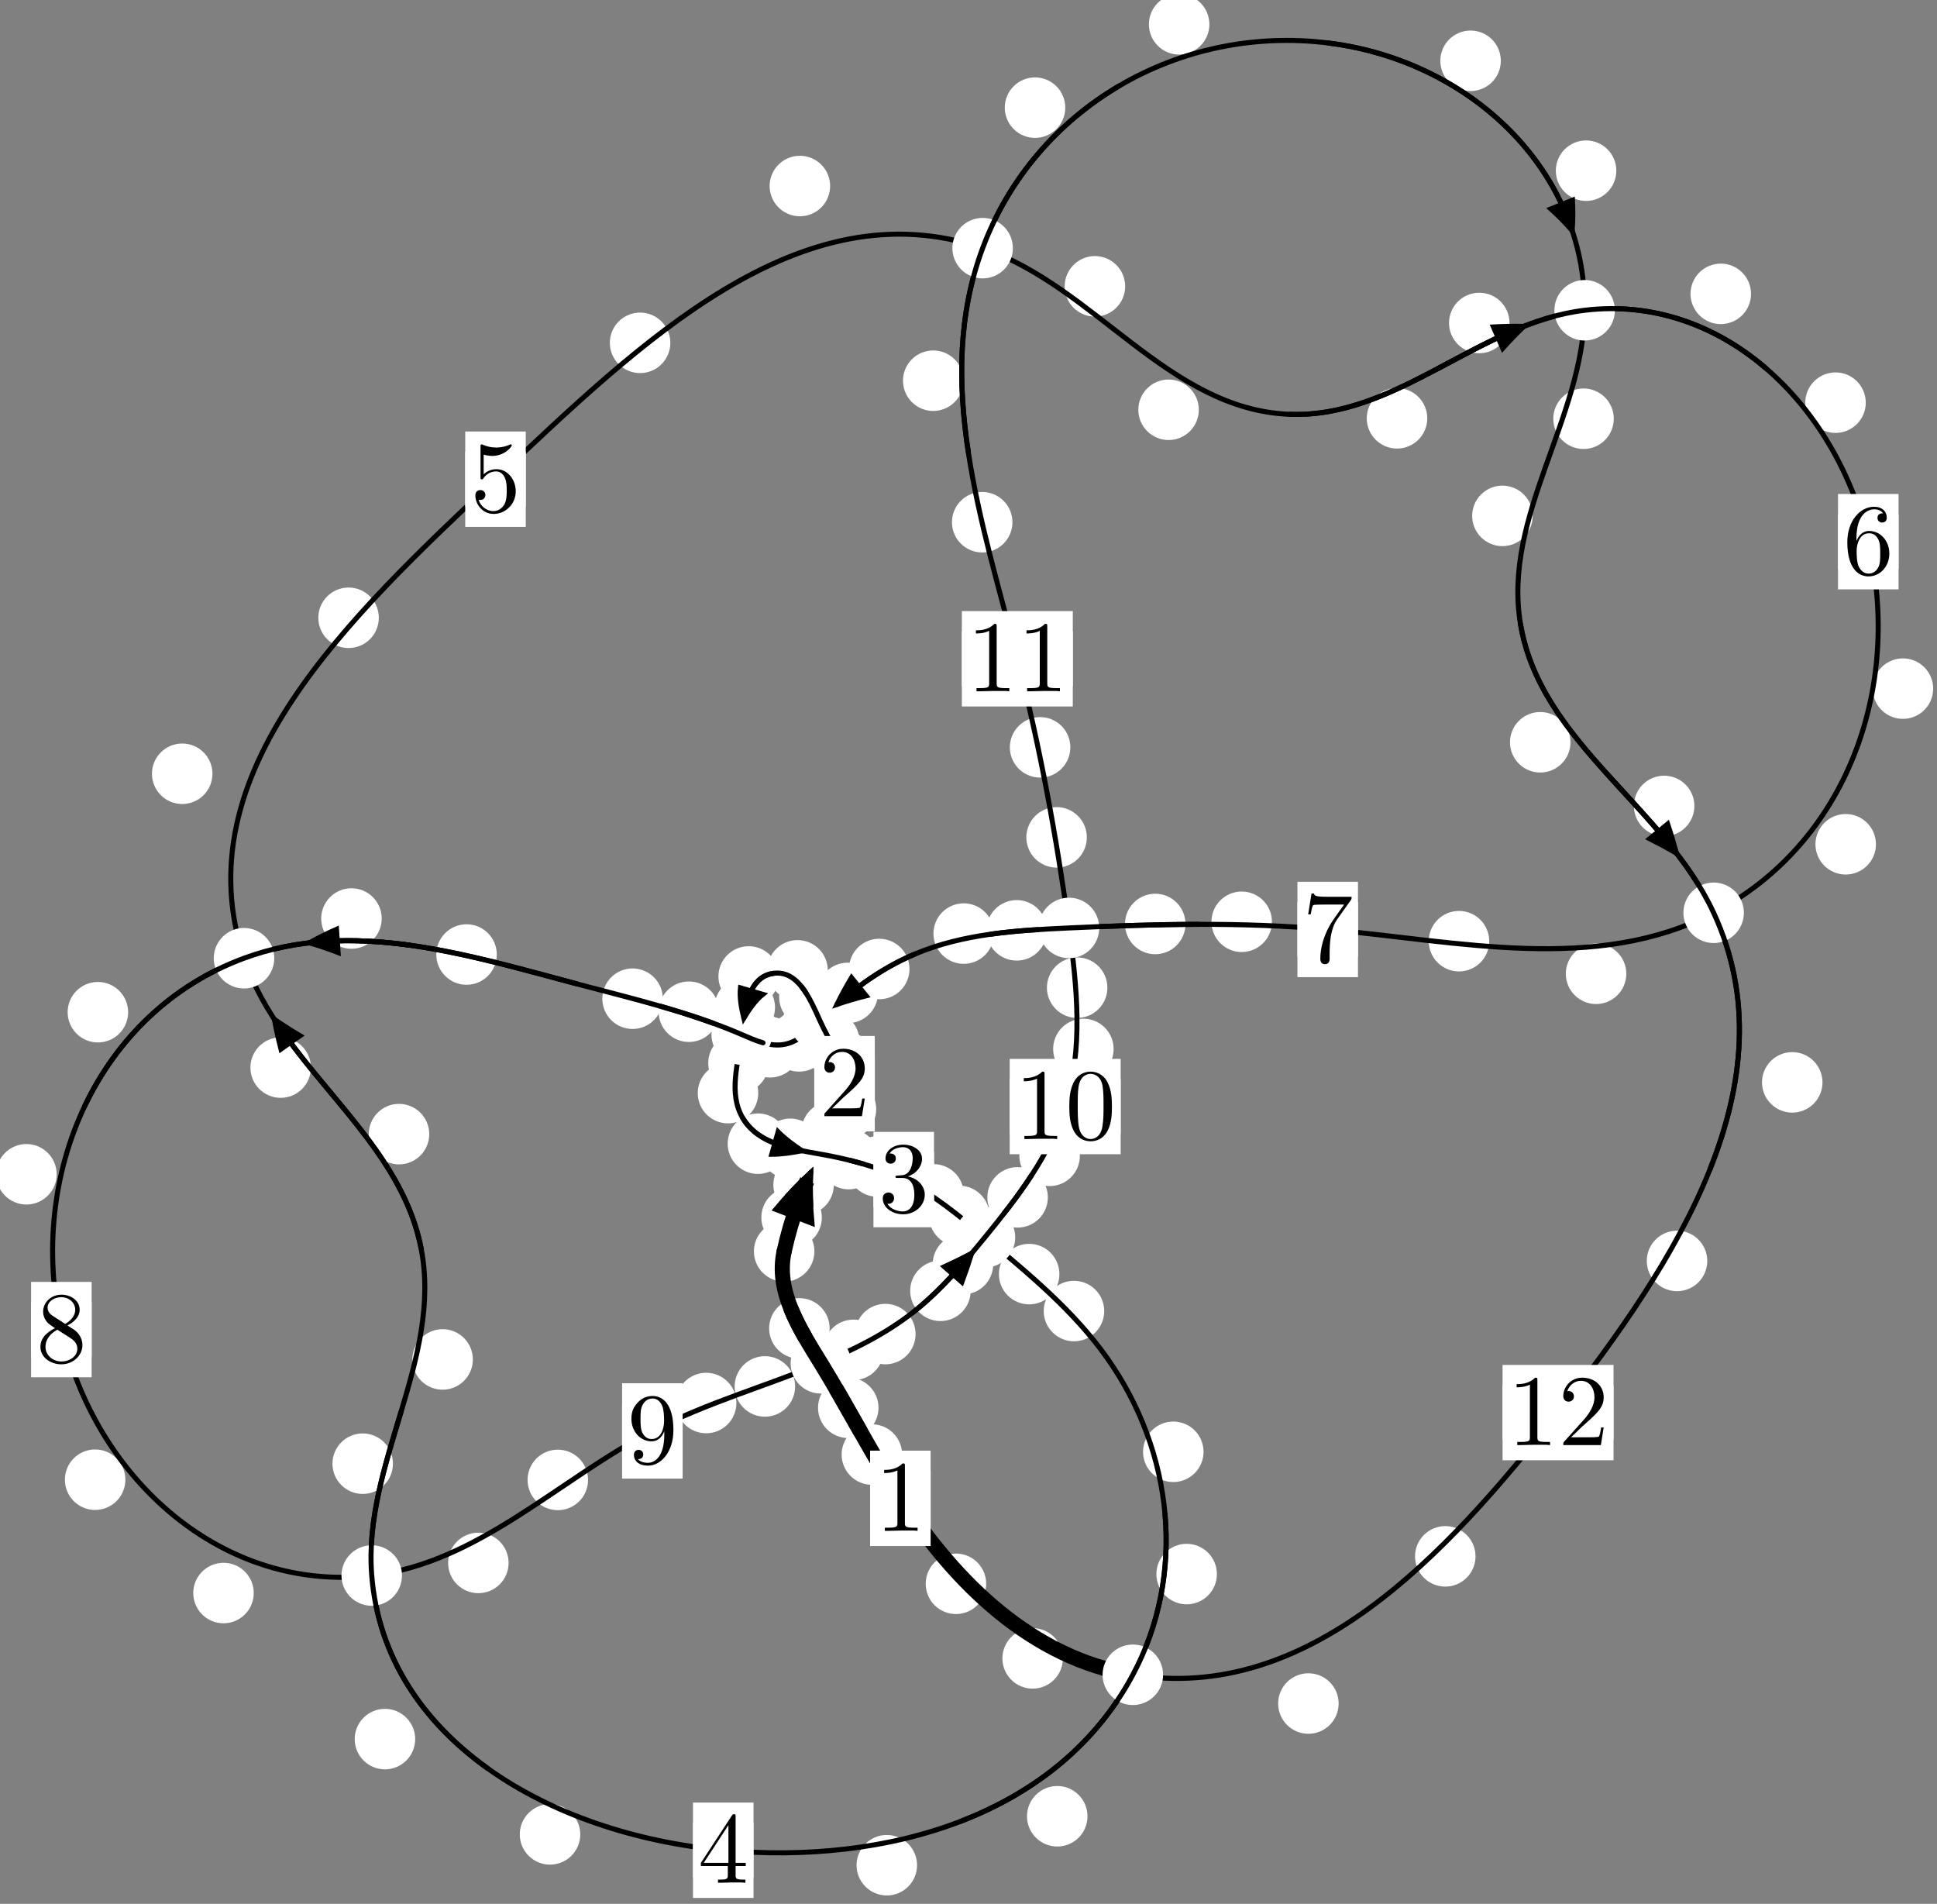 <?xml version="1.0"?>
<!-- Created by MetaPost 1.999 on 2021.07.06:0013 -->
<svg version="1.1" xmlns="http://www.w3.org/2000/svg" xmlns:xlink="http://www.w3.org/1999/xlink" width="191.379" height="188.073" viewBox="0 0 191.379 188.073">
<rect x="0" y="0" width="191.379" height="188.073" fill="#808080" stroke="none"/>
<!-- Original BoundingBox: -81.378113 -73.486862 110.000732 114.585999 -->
  <defs>
    <g transform="scale(0.01,0.01)" id="GLYPHcmr10_48">
      <path style="fill-rule: evenodd;" d="M460 -320C460 -400,455 -480,420 -554C374 -650,292 -666,250 -666C190 -666,117 -640,76 -547C44 -478,39 -400,39 -320C39 -245,43 -155,84 -79C127 2,200 22,249 22C303 22,379 1,423 -94C455 -163,460 -241,460 -320M249 -0C210 -0,151 -25,133 -121C122 -181,122 -273,122 -332C122 -396,122 -462,130 -516C149 -635,224 -644,249 -644C282 -644,348 -626,367 -527C377 -471,377 -395,377 -332C377 -257,377 -189,366 -125C351 -30,294 -0,249 -0"></path>
    </g>
    <g transform="scale(0.01,0.01)" id="GLYPHcmr10_49">
      <path style="fill-rule: evenodd;" d="M294 -640C294 -664,294 -666,271 -666C209 -602,121 -602,89 -602L89 -571C109 -571,168 -571,220 -597L220 -79C220 -43,217 -31,127 -31L95 -31L95 -0L257 -0L130 -3L217 -3L257 -3L297 -3L384 -3L419 -0L419 -31L387 -31C297 -31,294 -42,294 -79"></path>
    </g>
    <g transform="scale(0.01,0.01)" id="GLYPHcmr10_50">
      <path style="fill-rule: evenodd;" d="M127 -77L233 -180C389 -318,449 -372,449 -472C449 -586,359 -666,237 -666C124 -666,50 -574,50 -485C50 -429,100 -429,103 -429C120 -429,155 -441,155 -482C155 -508,137 -534,102 -534C94 -534,92 -534,89 -533C112 -598,166 -635,224 -635C315 -635,358 -554,358 -472C358 -392,308 -313,253 -251L61 -37C50 -26,50 -24,50 -0L421 -0L449 -174L424 -174C419 -144,412 -100,402 -85C395 -77,329 -77,307 -77"></path>
    </g>
    <g transform="scale(0.01,0.01)" id="GLYPHcmr10_51">
      <path style="fill-rule: evenodd;" d="M290 -352C372 -379,430 -449,430 -528C430 -610,342 -666,246 -666C145 -666,69 -606,69 -530C69 -497,91 -478,120 -478C151 -478,171 -500,171 -529C171 -579,124 -579,109 -579C140 -628,206 -641,242 -641C283 -641,338 -619,338 -529C338 -517,336 -459,310 -415C280 -367,246 -364,221 -363C213 -362,189 -360,182 -360C174 -359,167 -358,167 -348C167 -337,174 -337,191 -337L235 -337C317 -337,354 -269,354 -171C354 -35,285 -6,241 -6C198 -6,123 -23,88 -82C123 -77,154 -99,154 -137C154 -173,127 -193,98 -193C74 -193,42 -179,42 -135C42 -44,135 22,244 22C366 22,457 -69,457 -171C457 -253,394 -331,290 -352"></path>
    </g>
    <g transform="scale(0.01,0.01)" id="GLYPHcmr10_52">
      <path style="fill-rule: evenodd;" d="M294 -165L294 -78C294 -42,292 -31,218 -31L197 -31L197 -0L332 -0L238 -3L290 -3L332 -3L374 -3L427 -3L468 -0L468 -31L447 -31C373 -31,371 -42,371 -78L371 -165L471 -165L471 -196L371 -196L371 -651C371 -671,371 -677,355 -677C346 -677,343 -677,335 -665L28 -196L28 -165M300 -196L56 -196L300 -569"></path>
    </g>
    <g transform="scale(0.01,0.01)" id="GLYPHcmr10_53">
      <path style="fill-rule: evenodd;" d="M449 -201C449 -320,367 -420,259 -420C211 -420,168 -404,132 -369L132 -564C152 -558,185 -551,217 -551C340 -551,410 -642,410 -655C410 -661,407 -666,400 -666C399 -666,397 -666,392 -663C372 -654,323 -634,256 -634C216 -634,170 -641,123 -662C115 -665,113 -665,111 -665C101 -665,101 -657,101 -641L101 -345C101 -327,101 -319,115 -319C122 -319,124 -322,128 -328C139 -344,176 -398,257 -398C309 -398,334 -352,342 -334C358 -297,360 -258,360 -208C360 -173,360 -113,336 -71C312 -32,275 -6,229 -6C156 -6,99 -59,82 -118C85 -117,88 -116,99 -116C132 -116,149 -141,149 -165C149 -189,132 -214,99 -214C85 -214,50 -207,50 -161C50 -75,119 22,231 22C347 22,449 -74,449 -201"></path>
    </g>
    <g transform="scale(0.01,0.01)" id="GLYPHcmr10_54">
      <path style="fill-rule: evenodd;" d="M132 -328L132 -352C132 -605,256 -641,307 -641C331 -641,373 -635,395 -601C380 -601,340 -601,340 -556C340 -525,364 -510,386 -510C402 -510,432 -519,432 -558C432 -618,388 -666,305 -666C177 -666,42 -537,42 -316C42 -49,158 22,251 22C362 22,457 -72,457 -204C457 -331,368 -427,257 -427C189 -427,152 -376,132 -328M251 -6C188 -6,158 -66,152 -81C134 -128,134 -208,134 -226C134 -304,166 -404,256 -404C272 -404,318 -404,349 -342C367 -305,367 -254,367 -205C367 -157,367 -107,350 -71C320 -11,274 -6,251 -6"></path>
    </g>
    <g transform="scale(0.01,0.01)" id="GLYPHcmr10_55">
      <path style="fill-rule: evenodd;" d="M476 -609C485 -621,485 -623,485 -644L242 -644C120 -644,118 -657,114 -676L89 -676L56 -470L81 -470C84 -486,93 -549,106 -561C113 -567,191 -567,204 -567L411 -567C400 -551,321 -442,299 -409C209 -274,176 -135,176 -33C176 -23,176 22,222 22C268 22,268 -23,268 -33L268 -84C268 -139,271 -194,279 -248C283 -271,297 -357,341 -419"></path>
    </g>
    <g transform="scale(0.01,0.01)" id="GLYPHcmr10_56">
      <path style="fill-rule: evenodd;" d="M163 -457C117 -487,113 -521,113 -538C113 -599,178 -641,249 -641C322 -641,386 -589,386 -517C386 -460,347 -412,287 -377M309 -362C381 -399,430 -451,430 -517C430 -609,341 -666,250 -666C150 -666,69 -592,69 -499C69 -481,71 -436,113 -389C124 -377,161 -352,186 -335C128 -306,42 -250,42 -151C42 -45,144 22,249 22C362 22,457 -61,457 -168C457 -204,446 -249,408 -291C389 -312,373 -322,309 -362M209 -320L332 -242C360 -223,407 -193,407 -132C407 -58,332 -6,250 -6C164 -6,92 -68,92 -151C92 -209,124 -273,209 -320"></path>
    </g>
    <g transform="scale(0.01,0.01)" id="GLYPHcmr10_57">
      <path style="fill-rule: evenodd;" d="M367 -318L367 -286C367 -52,263 -6,205 -6C188 -6,134 -8,107 -42C151 -42,159 -71,159 -88C159 -119,135 -134,113 -134C97 -134,67 -125,67 -86C67 -19,121 22,206 22C335 22,457 -114,457 -329C457 -598,342 -666,253 -666C198 -666,149 -648,106 -603C65 -558,42 -516,42 -441C42 -316,130 -218,242 -218C303 -218,344 -260,367 -318M243 -241C227 -241,181 -241,150 -304C132 -341,132 -391,132 -440C132 -494,132 -541,153 -578C180 -628,218 -641,253 -641C299 -641,332 -607,349 -562C361 -530,365 -467,365 -421C365 -338,331 -241,243 -241"></path>
    </g>
  </defs>
  <path d="M81.2 120.267C81.2 119.474,80.885 118.714,80.325 118.154C79.764 117.593,79.004 117.278,78.211 117.278C77.419 117.278,76.658 117.593,76.098 118.154C75.538 118.714,75.223 119.474,75.223 120.267C75.223 121.06,75.538 121.82,76.098 122.38C76.658 122.941,77.419 123.256,78.211 123.256C79.004 123.256,79.764 122.941,80.325 122.38C80.885 121.82,81.2 121.06,81.2 120.267Z" style="fill: rgb(100%,100%,100%);stroke: none;"></path>
  <path d="M80.465 123.617C80.465 122.824,80.15 122.064,79.589 121.504C79.029 120.943,78.269 120.628,77.476 120.628C76.683 120.628,75.923 120.943,75.363 121.504C74.802 122.064,74.487 122.824,74.487 123.617C74.487 124.41,74.802 125.17,75.363 125.73C75.923 126.291,76.683 126.606,77.476 126.606C78.269 126.606,79.029 126.291,79.589 125.73C80.15 125.17,80.465 124.41,80.465 123.617Z" style="fill: rgb(100%,100%,100%);stroke: none;"></path>
  <path d="M85.16 111.785C85.16 110.992,84.845 110.232,84.285 109.671C83.724 109.111,82.964 108.796,82.171 108.796C81.379 108.796,80.619 109.111,80.058 109.671C79.498 110.232,79.183 110.992,79.183 111.785C79.183 112.577,79.498 113.337,80.058 113.898C80.619 114.458,81.379 114.773,82.171 114.773C82.964 114.773,83.724 114.458,84.285 113.898C84.845 113.337,85.16 112.577,85.16 111.785Z" style="fill: rgb(100%,100%,100%);stroke: none;"></path>
  <path d="M82.386 117.032C82.386 116.239,82.071 115.479,81.51 114.919C80.95 114.358,80.189 114.043,79.397 114.043C78.604 114.043,77.844 114.358,77.283 114.919C76.723 115.479,76.408 116.239,76.408 117.032C76.408 117.825,76.723 118.585,77.283 119.145C77.844 119.706,78.604 120.021,79.397 120.021C80.189 120.021,80.95 119.706,81.51 119.145C82.071 118.585,82.386 117.825,82.386 117.032Z" style="fill: rgb(100%,100%,100%);stroke: none;"></path>
  <path d="M86.302 104.782C86.302 103.99,85.987 103.229,85.426 102.669C84.866 102.108,84.106 101.794,83.313 101.794C82.52 101.794,81.76 102.108,81.2 102.669C80.639 103.229,80.324 103.99,80.324 104.782C80.324 105.575,80.639 106.335,81.2 106.896C81.76 107.456,82.52 107.771,83.313 107.771C84.106 107.771,84.866 107.456,85.426 106.896C85.987 106.335,86.302 105.575,86.302 104.782Z" style="fill: rgb(100%,100%,100%);stroke: none;"></path>
  <path d="M86.572 109.561C86.572 108.768,86.257 108.008,85.697 107.448C85.136 106.887,84.376 106.572,83.584 106.572C82.791 106.572,82.031 106.887,81.47 107.448C80.91 108.008,80.595 108.768,80.595 109.561C80.595 110.354,80.91 111.114,81.47 111.674C82.031 112.235,82.791 112.55,83.584 112.55C84.376 112.55,85.136 112.235,85.697 111.674C86.257 111.114,86.572 110.354,86.572 109.561Z" style="fill: rgb(100%,100%,100%);stroke: none;"></path>
  <path d="M82.957 98.494C82.957 97.702,82.642 96.942,82.082 96.381C81.521 95.821,80.761 95.506,79.968 95.506C79.176 95.506,78.415 95.821,77.855 96.381C77.295 96.942,76.98 97.702,76.98 98.494C76.98 99.287,77.295 100.047,77.855 100.608C78.415 101.168,79.176 101.483,79.968 101.483C80.761 101.483,81.521 101.168,82.082 100.608C82.642 100.047,82.957 99.287,82.957 98.494Z" style="fill: rgb(100%,100%,100%);stroke: none;"></path>
  <path d="M84.912 102.862C84.912 102.069,84.597 101.309,84.036 100.749C83.476 100.188,82.716 99.873,81.923 99.873C81.13 99.873,80.37 100.188,79.81 100.749C79.249 101.309,78.934 102.069,78.934 102.862C78.934 103.655,79.249 104.415,79.81 104.975C80.37 105.536,81.13 105.851,81.923 105.851C82.716 105.851,83.476 105.536,84.036 104.975C84.597 104.415,84.912 103.655,84.912 102.862Z" style="fill: rgb(100%,100%,100%);stroke: none;"></path>
  <path d="M76.96 96.459C76.96 95.666,76.645 94.906,76.084 94.345C75.524 93.785,74.764 93.47,73.971 93.47C73.178 93.47,72.418 93.785,71.858 94.345C71.297 94.906,70.982 95.666,70.982 96.459C70.982 97.251,71.297 98.011,71.858 98.572C72.418 99.132,73.178 99.447,73.971 99.447C74.764 99.447,75.524 99.132,76.084 98.572C76.645 98.011,76.96 97.251,76.96 96.459Z" style="fill: rgb(100%,100%,100%);stroke: none;"></path>
  <path d="M81.786 95.855C81.786 95.062,81.471 94.302,80.911 93.742C80.35 93.181,79.59 92.866,78.797 92.866C78.005 92.866,77.244 93.181,76.684 93.742C76.124 94.302,75.809 95.062,75.809 95.855C75.809 96.648,76.124 97.408,76.684 97.968C77.244 98.529,78.005 98.844,78.797 98.844C79.59 98.844,80.35 98.529,80.911 97.968C81.471 97.408,81.786 96.648,81.786 95.855Z" style="fill: rgb(100%,100%,100%);stroke: none;"></path>
  <path d="M75.952 105.02C75.952 104.227,75.637 103.467,75.077 102.907C74.516 102.346,73.756 102.031,72.963 102.031C72.171 102.031,71.411 102.346,70.85 102.907C70.29 103.467,69.975 104.227,69.975 105.02C69.975 105.813,70.29 106.573,70.85 107.133C71.411 107.694,72.171 108.009,72.963 108.009C73.756 108.009,74.516 107.694,75.077 107.133C75.637 106.573,75.952 105.813,75.952 105.02Z" style="fill: rgb(100%,100%,100%);stroke: none;"></path>
  <path d="M76.574 99.517C76.574 98.724,76.259 97.964,75.698 97.404C75.138 96.843,74.378 96.528,73.585 96.528C72.792 96.528,72.032 96.843,71.472 97.404C70.911 97.964,70.596 98.724,70.596 99.517C70.596 100.31,70.911 101.07,71.472 101.63C72.032 102.191,72.792 102.506,73.585 102.506C74.378 102.506,75.138 102.191,75.698 101.63C76.259 101.07,76.574 100.31,76.574 99.517Z" style="fill: rgb(100%,100%,100%);stroke: none;"></path>
  <path d="M77.874 112.98C77.874 112.187,77.559 111.427,76.999 110.867C76.438 110.306,75.678 109.991,74.886 109.991C74.093 109.991,73.333 110.306,72.772 110.867C72.212 111.427,71.897 112.187,71.897 112.98C71.897 113.773,72.212 114.533,72.772 115.093C73.333 115.654,74.093 115.969,74.886 115.969C75.678 115.969,76.438 115.654,76.999 115.093C77.559 114.533,77.874 113.773,77.874 112.98Z" style="fill: rgb(100%,100%,100%);stroke: none;"></path>
  <path d="M74.916 107.985C74.916 107.192,74.601 106.432,74.041 105.871C73.481 105.311,72.72 104.996,71.928 104.996C71.135 104.996,70.375 105.311,69.814 105.871C69.254 106.432,68.939 107.192,68.939 107.985C68.939 108.777,69.254 109.537,69.814 110.098C70.375 110.658,71.135 110.973,71.928 110.973C72.72 110.973,73.481 110.658,74.041 110.098C74.601 109.537,74.916 108.777,74.916 107.985Z" style="fill: rgb(100%,100%,100%);stroke: none;"></path>
  <path d="M86.847 114.504C86.847 113.711,86.532 112.951,85.972 112.39C85.412 111.83,84.651 111.515,83.859 111.515C83.066 111.515,82.306 111.83,81.745 112.39C81.185 112.951,80.87 113.711,80.87 114.504C80.87 115.296,81.185 116.057,81.745 116.617C82.306 117.177,83.066 117.492,83.859 117.492C84.651 117.492,85.412 117.177,85.972 116.617C86.532 116.057,86.847 115.296,86.847 114.504Z" style="fill: rgb(100%,100%,100%);stroke: none;"></path>
  <path d="M81.068 113.485C81.068 112.693,80.753 111.933,80.193 111.372C79.632 110.812,78.872 110.497,78.08 110.497C77.287 110.497,76.527 110.812,75.966 111.372C75.406 111.933,75.091 112.693,75.091 113.485C75.091 114.278,75.406 115.038,75.966 115.599C76.527 116.159,77.287 116.474,78.08 116.474C78.872 116.474,79.632 116.159,80.193 115.599C80.753 115.038,81.068 114.278,81.068 113.485Z" style="fill: rgb(100%,100%,100%);stroke: none;"></path>
  <path d="M95.23 117.989C95.23 117.196,94.916 116.436,94.355 115.876C93.795 115.315,93.034 115,92.242 115C91.449 115,90.689 115.315,90.128 115.876C89.568 116.436,89.253 117.196,89.253 117.989C89.253 118.782,89.568 119.542,90.128 120.102C90.689 120.663,91.449 120.978,92.242 120.978C93.034 120.978,93.795 120.663,94.355 120.102C94.916 119.542,95.23 118.782,95.23 117.989Z" style="fill: rgb(100%,100%,100%);stroke: none;"></path>
  <path d="M89.676 115.233C89.676 114.44,89.362 113.68,88.801 113.119C88.241 112.559,87.48 112.244,86.688 112.244C85.895 112.244,85.135 112.559,84.574 113.119C84.014 113.68,83.699 114.44,83.699 115.233C83.699 116.025,84.014 116.786,84.574 117.346C85.135 117.907,85.895 118.222,86.688 118.222C87.48 118.222,88.241 117.907,88.801 117.346C89.362 116.786,89.676 116.025,89.676 115.233Z" style="fill: rgb(100%,100%,100%);stroke: none;"></path>
  <path d="M104.671 125.863C104.671 125.071,104.356 124.31,103.796 123.75C103.235 123.189,102.475 122.874,101.682 122.874C100.89 122.874,100.13 123.189,99.569 123.75C99.009 124.31,98.694 125.071,98.694 125.863C98.694 126.656,99.009 127.416,99.569 127.977C100.13 128.537,100.89 128.852,101.682 128.852C102.475 128.852,103.235 128.537,103.796 127.977C104.356 127.416,104.671 126.656,104.671 125.863Z" style="fill: rgb(100%,100%,100%);stroke: none;"></path>
  <path d="M97.774 120.119C97.774 119.326,97.459 118.566,96.898 118.006C96.338 117.445,95.578 117.13,94.785 117.13C93.992 117.13,93.232 117.445,92.672 118.006C92.111 118.566,91.796 119.326,91.796 120.119C91.796 120.912,92.111 121.672,92.672 122.232C93.232 122.793,93.992 123.108,94.785 123.108C95.578 123.108,96.338 122.793,96.898 122.232C97.459 121.672,97.774 120.912,97.774 120.119Z" style="fill: rgb(100%,100%,100%);stroke: none;"></path>
  <path d="M118.913 143.416C118.913 142.624,118.598 141.864,118.037 141.303C117.477 140.743,116.717 140.428,115.924 140.428C115.131 140.428,114.371 140.743,113.811 141.303C113.25 141.864,112.935 142.624,112.935 143.416C112.935 144.209,113.25 144.969,113.811 145.53C114.371 146.09,115.131 146.405,115.924 146.405C116.717 146.405,117.477 146.09,118.037 145.53C118.598 144.969,118.913 144.209,118.913 143.416Z" style="fill: rgb(100%,100%,100%);stroke: none;"></path>
  <path d="M109.099 129.512C109.099 128.719,108.784 127.959,108.224 127.399C107.663 126.838,106.903 126.523,106.11 126.523C105.318 126.523,104.557 126.838,103.997 127.399C103.436 127.959,103.121 128.719,103.121 129.512C103.121 130.305,103.436 131.065,103.997 131.625C104.557 132.186,105.318 132.501,106.11 132.501C106.903 132.501,107.663 132.186,108.224 131.625C108.784 131.065,109.099 130.305,109.099 129.512Z" style="fill: rgb(100%,100%,100%);stroke: none;"></path>
  <path d="M107.447 179.421C107.447 178.628,107.132 177.868,106.572 177.308C106.011 176.747,105.251 176.432,104.458 176.432C103.666 176.432,102.906 176.747,102.345 177.308C101.785 177.868,101.47 178.628,101.47 179.421C101.47 180.214,101.785 180.974,102.345 181.534C102.906 182.095,103.666 182.41,104.458 182.41C105.251 182.41,106.011 182.095,106.572 181.534C107.132 180.974,107.447 180.214,107.447 179.421Z" style="fill: rgb(100%,100%,100%);stroke: none;"></path>
  <path d="M120.231 155.496C120.231 154.703,119.916 153.943,119.356 153.382C118.796 152.822,118.035 152.507,117.243 152.507C116.45 152.507,115.69 152.822,115.129 153.382C114.569 153.943,114.254 154.703,114.254 155.496C114.254 156.288,114.569 157.049,115.129 157.609C115.69 158.17,116.45 158.484,117.243 158.484C118.035 158.484,118.796 158.17,119.356 157.609C119.916 157.049,120.231 156.288,120.231 155.496Z" style="fill: rgb(100%,100%,100%);stroke: none;"></path>
  <path d="M57.331 181.209C57.331 180.417,57.016 179.656,56.456 179.096C55.895 178.535,55.135 178.221,54.342 178.221C53.55 178.221,52.79 178.535,52.229 179.096C51.669 179.656,51.354 180.417,51.354 181.209C51.354 182.002,51.669 182.762,52.229 183.323C52.79 183.883,53.55 184.198,54.342 184.198C55.135 184.198,55.895 183.883,56.456 183.323C57.016 182.762,57.331 182.002,57.331 181.209Z" style="fill: rgb(100%,100%,100%);stroke: none;"></path>
  <path d="M90.607 184.256C90.607 183.464,90.292 182.703,89.731 182.143C89.171 181.582,88.411 181.268,87.618 181.268C86.825 181.268,86.065 181.582,85.505 182.143C84.944 182.703,84.629 183.464,84.629 184.256C84.629 185.049,84.944 185.809,85.505 186.37C86.065 186.93,86.825 187.245,87.618 187.245C88.411 187.245,89.171 186.93,89.731 186.37C90.292 185.809,90.607 185.049,90.607 184.256Z" style="fill: rgb(100%,100%,100%);stroke: none;"></path>
  <path d="M38.824 144.591C38.824 143.798,38.509 143.038,37.949 142.478C37.388 141.917,36.628 141.602,35.835 141.602C35.043 141.602,34.283 141.917,33.722 142.478C33.162 143.038,32.847 143.798,32.847 144.591C32.847 145.384,33.162 146.144,33.722 146.704C34.283 147.265,35.043 147.58,35.835 147.58C36.628 147.58,37.388 147.265,37.949 146.704C38.509 146.144,38.824 145.384,38.824 144.591Z" style="fill: rgb(100%,100%,100%);stroke: none;"></path>
  <path d="M41.022 171.797C41.022 171.005,40.707 170.245,40.146 169.684C39.586 169.124,38.826 168.809,38.033 168.809C37.24 168.809,36.48 169.124,35.92 169.684C35.359 170.245,35.044 171.005,35.044 171.797C35.044 172.59,35.359 173.35,35.92 173.911C36.48 174.471,37.24 174.786,38.033 174.786C38.826 174.786,39.586 174.471,40.146 173.911C40.707 173.35,41.022 172.59,41.022 171.797Z" style="fill: rgb(100%,100%,100%);stroke: none;"></path>
  <path d="M42.411 112.036C42.411 111.243,42.096 110.483,41.535 109.923C40.975 109.362,40.215 109.047,39.422 109.047C38.629 109.047,37.869 109.362,37.309 109.923C36.748 110.483,36.433 111.243,36.433 112.036C36.433 112.829,36.748 113.589,37.309 114.149C37.869 114.71,38.629 115.025,39.422 115.025C40.215 115.025,40.975 114.71,41.535 114.149C42.096 113.589,42.411 112.829,42.411 112.036Z" style="fill: rgb(100%,100%,100%);stroke: none;"></path>
  <path d="M46.719 134.293C46.719 133.5,46.404 132.74,45.844 132.18C45.283 131.619,44.523 131.304,43.731 131.304C42.938 131.304,42.178 131.619,41.617 132.18C41.057 132.74,40.742 133.5,40.742 134.293C40.742 135.086,41.057 135.846,41.617 136.406C42.178 136.967,42.938 137.282,43.731 137.282C44.523 137.282,45.283 136.967,45.844 136.406C46.404 135.846,46.719 135.086,46.719 134.293Z" style="fill: rgb(100%,100%,100%);stroke: none;"></path>
  <path d="M20.991 76.437C20.991 75.644,20.676 74.884,20.116 74.324C19.556 73.763,18.795 73.448,18.003 73.448C17.21 73.448,16.45 73.763,15.889 74.324C15.329 74.884,15.014 75.644,15.014 76.437C15.014 77.23,15.329 77.99,15.889 78.55C16.45 79.111,17.21 79.426,18.003 79.426C18.795 79.426,19.556 79.111,20.116 78.55C20.676 77.99,20.991 77.23,20.991 76.437Z" style="fill: rgb(100%,100%,100%);stroke: none;"></path>
  <path d="M30.719 105.462C30.719 104.67,30.404 103.909,29.843 103.349C29.283 102.789,28.523 102.474,27.73 102.474C26.937 102.474,26.177 102.789,25.617 103.349C25.056 103.909,24.741 104.67,24.741 105.462C24.741 106.255,25.056 107.015,25.617 107.576C26.177 108.136,26.937 108.451,27.73 108.451C28.523 108.451,29.283 108.136,29.843 107.576C30.404 107.015,30.719 106.255,30.719 105.462Z" style="fill: rgb(100%,100%,100%);stroke: none;"></path>
  <path d="M66.232 33.867C66.232 33.074,65.917 32.314,65.356 31.754C64.796 31.193,64.035 30.878,63.243 30.878C62.45 30.878,61.69 31.193,61.129 31.754C60.569 32.314,60.254 33.074,60.254 33.867C60.254 34.66,60.569 35.42,61.129 35.98C61.69 36.541,62.45 36.856,63.243 36.856C64.035 36.856,64.796 36.541,65.356 35.98C65.917 35.42,66.232 34.66,66.232 33.867Z" style="fill: rgb(100%,100%,100%);stroke: none;"></path>
  <path d="M37.428 61.028C37.428 60.235,37.113 59.475,36.552 58.915C35.992 58.354,35.232 58.039,34.439 58.039C33.646 58.039,32.886 58.354,32.326 58.915C31.765 59.475,31.45 60.235,31.45 61.028C31.45 61.821,31.765 62.581,32.326 63.141C32.886 63.702,33.646 64.017,34.439 64.017C35.232 64.017,35.992 63.702,36.552 63.141C37.113 62.581,37.428 61.821,37.428 61.028Z" style="fill: rgb(100%,100%,100%);stroke: none;"></path>
  <path d="M111.169 28.285C111.169 27.492,110.854 26.732,110.293 26.172C109.733 25.611,108.973 25.296,108.18 25.296C107.387 25.296,106.627 25.611,106.067 26.172C105.506 26.732,105.191 27.492,105.191 28.285C105.191 29.078,105.506 29.838,106.067 30.398C106.627 30.959,107.387 31.274,108.18 31.274C108.973 31.274,109.733 30.959,110.293 30.398C110.854 29.838,111.169 29.078,111.169 28.285Z" style="fill: rgb(100%,100%,100%);stroke: none;"></path>
  <path d="M82.018 18.377C82.018 17.585,81.703 16.824,81.143 16.264C80.582 15.703,79.822 15.388,79.03 15.388C78.237 15.388,77.477 15.703,76.916 16.264C76.356 16.824,76.041 17.585,76.041 18.377C76.041 19.17,76.356 19.93,76.916 20.491C77.477 21.051,78.237 21.366,79.03 21.366C79.822 21.366,80.582 21.051,81.143 20.491C81.703 19.93,82.018 19.17,82.018 18.377Z" style="fill: rgb(100%,100%,100%);stroke: none;"></path>
  <path d="M141.016 41.325C141.016 40.532,140.701 39.772,140.141 39.211C139.58 38.651,138.82 38.336,138.027 38.336C137.235 38.336,136.475 38.651,135.914 39.211C135.354 39.772,135.039 40.532,135.039 41.325C135.039 42.117,135.354 42.878,135.914 43.438C136.475 43.998,137.235 44.313,138.027 44.313C138.82 44.313,139.58 43.998,140.141 43.438C140.701 42.878,141.016 42.117,141.016 41.325Z" style="fill: rgb(100%,100%,100%);stroke: none;"></path>
  <path d="M118.447 40.48C118.447 39.687,118.132 38.927,117.571 38.367C117.011 37.806,116.251 37.491,115.458 37.491C114.665 37.491,113.905 37.806,113.345 38.367C112.784 38.927,112.469 39.687,112.469 40.48C112.469 41.273,112.784 42.033,113.345 42.593C113.905 43.154,114.665 43.469,115.458 43.469C116.251 43.469,117.011 43.154,117.571 42.593C118.132 42.033,118.447 41.273,118.447 40.48Z" style="fill: rgb(100%,100%,100%);stroke: none;"></path>
  <path d="M173.004 29.028C173.004 28.236,172.689 27.476,172.128 26.915C171.568 26.355,170.808 26.04,170.015 26.04C169.222 26.04,168.462 26.355,167.902 26.915C167.341 27.476,167.026 28.236,167.026 29.028C167.026 29.821,167.341 30.581,167.902 31.142C168.462 31.702,169.222 32.017,170.015 32.017C170.808 32.017,171.568 31.702,172.128 31.142C172.689 30.581,173.004 29.821,173.004 29.028Z" style="fill: rgb(100%,100%,100%);stroke: none;"></path>
  <path d="M149.143 31.906C149.143 31.113,148.828 30.353,148.268 29.792C147.707 29.232,146.947 28.917,146.154 28.917C145.362 28.917,144.602 29.232,144.041 29.792C143.481 30.353,143.166 31.113,143.166 31.906C143.166 32.698,143.481 33.458,144.041 34.019C144.602 34.579,145.362 34.894,146.154 34.894C146.947 34.894,147.707 34.579,148.268 34.019C148.828 33.458,149.143 32.698,149.143 31.906Z" style="fill: rgb(100%,100%,100%);stroke: none;"></path>
  <path d="M191.001 68.026C191.001 67.234,190.686 66.474,190.125 65.913C189.565 65.353,188.805 65.038,188.012 65.038C187.219 65.038,186.459 65.353,185.899 65.913C185.338 66.474,185.023 67.234,185.023 68.026C185.023 68.819,185.338 69.579,185.899 70.14C186.459 70.7,187.219 71.015,188.012 71.015C188.805 71.015,189.565 70.7,190.125 70.14C190.686 69.579,191.001 68.819,191.001 68.026Z" style="fill: rgb(100%,100%,100%);stroke: none;"></path>
  <path d="M184.341 39.778C184.341 38.985,184.026 38.225,183.465 37.665C182.905 37.104,182.145 36.789,181.352 36.789C180.559 36.789,179.799 37.104,179.239 37.665C178.678 38.225,178.363 38.985,178.363 39.778C178.363 40.571,178.678 41.331,179.239 41.891C179.799 42.452,180.559 42.767,181.352 42.767C182.145 42.767,182.905 42.452,183.465 41.891C184.026 41.331,184.341 40.571,184.341 39.778Z" style="fill: rgb(100%,100%,100%);stroke: none;"></path>
  <path d="M160.682 96.197C160.682 95.404,160.367 94.644,159.807 94.084C159.246 93.523,158.486 93.208,157.693 93.208C156.901 93.208,156.14 93.523,155.58 94.084C155.019 94.644,154.704 95.404,154.704 96.197C154.704 96.99,155.019 97.75,155.58 98.31C156.14 98.871,156.901 99.186,157.693 99.186C158.486 99.186,159.246 98.871,159.807 98.31C160.367 97.75,160.682 96.99,160.682 96.197Z" style="fill: rgb(100%,100%,100%);stroke: none;"></path>
  <path d="M185.346 83.403C185.346 82.61,185.031 81.85,184.471 81.29C183.911 80.729,183.15 80.414,182.358 80.414C181.565 80.414,180.805 80.729,180.244 81.29C179.684 81.85,179.369 82.61,179.369 83.403C179.369 84.196,179.684 84.956,180.244 85.516C180.805 86.077,181.565 86.392,182.358 86.392C183.15 86.392,183.911 86.077,184.471 85.516C185.031 84.956,185.346 84.196,185.346 83.403Z" style="fill: rgb(100%,100%,100%);stroke: none;"></path>
  <path d="M125.67 91.059C125.67 90.266,125.355 89.506,124.795 88.946C124.234 88.385,123.474 88.07,122.681 88.07C121.889 88.07,121.129 88.385,120.568 88.946C120.008 89.506,119.693 90.266,119.693 91.059C119.693 91.852,120.008 92.612,120.568 93.172C121.129 93.733,121.889 94.048,122.681 94.048C123.474 94.048,124.234 93.733,124.795 93.172C125.355 92.612,125.67 91.852,125.67 91.059Z" style="fill: rgb(100%,100%,100%);stroke: none;"></path>
  <path d="M147.14 92.976C147.14 92.183,146.825 91.423,146.264 90.862C145.704 90.302,144.944 89.987,144.151 89.987C143.358 89.987,142.598 90.302,142.038 90.862C141.477 91.423,141.162 92.183,141.162 92.976C141.162 93.768,141.477 94.528,142.038 95.089C142.598 95.649,143.358 95.964,144.151 95.964C144.944 95.964,145.704 95.649,146.264 95.089C146.825 94.528,147.14 93.768,147.14 92.976Z" style="fill: rgb(100%,100%,100%);stroke: none;"></path>
  <path d="M103.442 91.904C103.442 91.111,103.127 90.351,102.566 89.791C102.006 89.23,101.246 88.915,100.453 88.915C99.66 88.915,98.9 89.23,98.34 89.791C97.779 90.351,97.464 91.111,97.464 91.904C97.464 92.697,97.779 93.457,98.34 94.017C98.9 94.578,99.66 94.893,100.453 94.893C101.246 94.893,102.006 94.578,102.566 94.017C103.127 93.457,103.442 92.697,103.442 91.904Z" style="fill: rgb(100%,100%,100%);stroke: none;"></path>
  <path d="M117.127 91.275C117.127 90.483,116.812 89.722,116.252 89.162C115.691 88.601,114.931 88.286,114.139 88.286C113.346 88.286,112.586 88.601,112.025 89.162C111.465 89.722,111.15 90.483,111.15 91.275C111.15 92.068,111.465 92.828,112.025 93.389C112.586 93.949,113.346 94.264,114.139 94.264C114.931 94.264,115.691 93.949,116.252 93.389C116.812 92.828,117.127 92.068,117.127 91.275Z" style="fill: rgb(100%,100%,100%);stroke: none;"></path>
  <path d="M89.859 95.723C89.859 94.93,89.544 94.17,88.983 93.609C88.423 93.049,87.663 92.734,86.87 92.734C86.077 92.734,85.317 93.049,84.757 93.609C84.196 94.17,83.881 94.93,83.881 95.723C83.881 96.515,84.196 97.276,84.757 97.836C85.317 98.397,86.077 98.711,86.87 98.711C87.663 98.711,88.423 98.397,88.983 97.836C89.544 97.276,89.859 96.515,89.859 95.723Z" style="fill: rgb(100%,100%,100%);stroke: none;"></path>
  <path d="M98.204 92.224C98.204 91.431,97.889 90.671,97.329 90.111C96.768 89.55,96.008 89.235,95.215 89.235C94.423 89.235,93.662 89.55,93.102 90.111C92.542 90.671,92.227 91.431,92.227 92.224C92.227 93.017,92.542 93.777,93.102 94.337C93.662 94.898,94.423 95.213,95.215 95.213C96.008 95.213,96.768 94.898,97.329 94.337C97.889 93.777,98.204 93.017,98.204 92.224Z" style="fill: rgb(100%,100%,100%);stroke: none;"></path>
  <path d="M82.975 101.797C82.975 101.004,82.66 100.244,82.1 99.684C81.539 99.123,80.779 98.808,79.987 98.808C79.194 98.808,78.434 99.123,77.873 99.684C77.313 100.244,76.998 101.004,76.998 101.797C76.998 102.59,77.313 103.35,77.873 103.91C78.434 104.471,79.194 104.786,79.987 104.786C80.779 104.786,81.539 104.471,82.1 103.91C82.66 103.35,82.975 102.59,82.975 101.797Z" style="fill: rgb(100%,100%,100%);stroke: none;"></path>
  <path d="M86.745 98.085C86.745 97.292,86.43 96.532,85.87 95.972C85.309 95.411,84.549 95.096,83.757 95.096C82.964 95.096,82.204 95.411,81.643 95.972C81.083 96.532,80.768 97.292,80.768 98.085C80.768 98.878,81.083 99.638,81.643 100.198C82.204 100.759,82.964 101.074,83.757 101.074C84.549 101.074,85.309 100.759,85.87 100.198C86.43 99.638,86.745 98.878,86.745 98.085Z" style="fill: rgb(100%,100%,100%);stroke: none;"></path>
  <path d="M79.076 103.456C79.076 102.664,78.761 101.903,78.201 101.343C77.64 100.782,76.88 100.467,76.087 100.467C75.295 100.467,74.535 100.782,73.974 101.343C73.414 101.903,73.099 102.664,73.099 103.456C73.099 104.249,73.414 105.009,73.974 105.57C74.535 106.13,75.295 106.445,76.087 106.445C76.88 106.445,77.64 106.13,78.201 105.57C78.761 105.009,79.076 104.249,79.076 103.456Z" style="fill: rgb(100%,100%,100%);stroke: none;"></path>
  <path d="M81.945 102.873C81.945 102.08,81.63 101.32,81.07 100.759C80.509 100.199,79.749 99.884,78.957 99.884C78.164 99.884,77.404 100.199,76.843 100.759C76.283 101.32,75.968 102.08,75.968 102.873C75.968 103.665,76.283 104.426,76.843 104.986C77.404 105.547,78.164 105.861,78.957 105.861C79.749 105.861,80.509 105.547,81.07 104.986C81.63 104.426,81.945 103.665,81.945 102.873Z" style="fill: rgb(100%,100%,100%);stroke: none;"></path>
  <path d="M71.05 99.943C71.05 99.15,70.735 98.39,70.175 97.83C69.614 97.269,68.854 96.954,68.061 96.954C67.269 96.954,66.509 97.269,65.948 97.83C65.388 98.39,65.073 99.15,65.073 99.943C65.073 100.736,65.388 101.496,65.948 102.056C66.509 102.617,67.269 102.932,68.061 102.932C68.854 102.932,69.614 102.617,70.175 102.056C70.735 101.496,71.05 100.736,71.05 99.943Z" style="fill: rgb(100%,100%,100%);stroke: none;"></path>
  <path d="M77.647 102.792C77.647 102,77.332 101.24,76.771 100.679C76.211 100.119,75.451 99.804,74.658 99.804C73.865 99.804,73.105 100.119,72.545 100.679C71.984 101.24,71.669 102,71.669 102.792C71.669 103.585,71.984 104.345,72.545 104.906C73.105 105.466,73.865 105.781,74.658 105.781C75.451 105.781,76.211 105.466,76.771 104.906C77.332 104.345,77.647 103.585,77.647 102.792Z" style="fill: rgb(100%,100%,100%);stroke: none;"></path>
  <path d="M49.084 94.293C49.084 93.5,48.769 92.74,48.209 92.18C47.648 91.619,46.888 91.304,46.096 91.304C45.303 91.304,44.543 91.619,43.982 92.18C43.422 92.74,43.107 93.5,43.107 94.293C43.107 95.086,43.422 95.846,43.982 96.406C44.543 96.967,45.303 97.282,46.096 97.282C46.888 97.282,47.648 96.967,48.209 96.406C48.769 95.846,49.084 95.086,49.084 94.293Z" style="fill: rgb(100%,100%,100%);stroke: none;"></path>
  <path d="M65.488 98.658C65.488 97.865,65.173 97.105,64.612 96.544C64.052 95.984,63.291 95.669,62.499 95.669C61.706 95.669,60.946 95.984,60.385 96.544C59.825 97.105,59.51 97.865,59.51 98.658C59.51 99.45,59.825 100.211,60.385 100.771C60.946 101.332,61.706 101.647,62.499 101.647C63.291 101.647,64.052 101.332,64.612 100.771C65.173 100.211,65.488 99.45,65.488 98.658Z" style="fill: rgb(100%,100%,100%);stroke: none;"></path>
  <path d="M12.66 99.992C12.66 99.199,12.345 98.439,11.785 97.878C11.224 97.318,10.464 97.003,9.672 97.003C8.879 97.003,8.119 97.318,7.558 97.878C6.998 98.439,6.683 99.199,6.683 99.992C6.683 100.784,6.998 101.545,7.558 102.105C8.119 102.665,8.879 102.98,9.672 102.98C10.464 102.98,11.224 102.665,11.785 102.105C12.345 101.545,12.66 100.784,12.66 99.992Z" style="fill: rgb(100%,100%,100%);stroke: none;"></path>
  <path d="M37.714 90.736C37.714 89.943,37.399 89.183,36.838 88.623C36.278 88.062,35.518 87.747,34.725 87.747C33.932 87.747,33.172 88.062,32.612 88.623C32.051 89.183,31.736 89.943,31.736 90.736C31.736 91.529,32.051 92.289,32.612 92.849C33.172 93.41,33.932 93.725,34.725 93.725C35.518 93.725,36.278 93.41,36.838 92.849C37.399 92.289,37.714 91.529,37.714 90.736Z" style="fill: rgb(100%,100%,100%);stroke: none;"></path>
  <path d="M12.387 146.173C12.387 145.381,12.072 144.621,11.512 144.06C10.951 143.5,10.191 143.185,9.399 143.185C8.606 143.185,7.846 143.5,7.285 144.06C6.725 144.621,6.41 145.381,6.41 146.173C6.41 146.966,6.725 147.726,7.285 148.287C7.846 148.847,8.606 149.162,9.399 149.162C10.191 149.162,10.951 148.847,11.512 148.287C12.072 147.726,12.387 146.966,12.387 146.173Z" style="fill: rgb(100%,100%,100%);stroke: none;"></path>
  <path d="M5.599 116.001C5.599 115.209,5.284 114.449,4.724 113.888C4.163 113.328,3.403 113.013,2.611 113.013C1.818 113.013,1.058 113.328,0.497 113.888C-0.063 114.449,-0.378 115.209,-0.378 116.001C-0.378 116.794,-0.063 117.554,0.497 118.115C1.058 118.675,1.818 118.99,2.611 118.99C3.403 118.99,4.163 118.675,4.724 118.115C5.284 117.554,5.599 116.794,5.599 116.001Z" style="fill: rgb(100%,100%,100%);stroke: none;"></path>
  <path d="M50.251 154.395C50.251 153.602,49.936 152.842,49.376 152.281C48.815 151.721,48.055 151.406,47.263 151.406C46.47 151.406,45.71 151.721,45.149 152.281C44.589 152.842,44.274 153.602,44.274 154.395C44.274 155.187,44.589 155.947,45.149 156.508C45.71 157.068,46.47 157.383,47.263 157.383C48.055 157.383,48.815 157.068,49.376 156.508C49.936 155.947,50.251 155.187,50.251 154.395Z" style="fill: rgb(100%,100%,100%);stroke: none;"></path>
  <path d="M25.071 157.369C25.071 156.577,24.756 155.816,24.195 155.256C23.635 154.695,22.875 154.381,22.082 154.381C21.289 154.381,20.529 154.695,19.969 155.256C19.408 155.816,19.093 156.577,19.093 157.369C19.093 158.162,19.408 158.922,19.969 159.483C20.529 160.043,21.289 160.358,22.082 160.358C22.875 160.358,23.635 160.043,24.195 159.483C24.756 158.922,25.071 158.162,25.071 157.369Z" style="fill: rgb(100%,100%,100%);stroke: none;"></path>
  <path d="M72.76 138.599C72.76 137.806,72.445 137.046,71.885 136.485C71.325 135.925,70.564 135.61,69.772 135.61C68.979 135.61,68.219 135.925,67.658 136.485C67.098 137.046,66.783 137.806,66.783 138.599C66.783 139.391,67.098 140.152,67.658 140.712C68.219 141.273,68.979 141.587,69.772 141.587C70.564 141.587,71.325 141.273,71.885 140.712C72.445 140.152,72.76 139.391,72.76 138.599Z" style="fill: rgb(100%,100%,100%);stroke: none;"></path>
  <path d="M58.101 146.194C58.101 145.401,57.787 144.641,57.226 144.08C56.666 143.52,55.905 143.205,55.113 143.205C54.32 143.205,53.56 143.52,52.999 144.08C52.439 144.641,52.124 145.401,52.124 146.194C52.124 146.986,52.439 147.746,52.999 148.307C53.56 148.867,54.32 149.182,55.113 149.182C55.905 149.182,56.666 148.867,57.226 148.307C57.787 147.746,58.101 146.986,58.101 146.194Z" style="fill: rgb(100%,100%,100%);stroke: none;"></path>
  <path d="M87.317 133.345C87.317 132.553,87.002 131.792,86.441 131.232C85.881 130.671,85.121 130.357,84.328 130.357C83.535 130.357,82.775 130.671,82.215 131.232C81.654 131.792,81.339 132.553,81.339 133.345C81.339 134.138,81.654 134.898,82.215 135.459C82.775 136.019,83.535 136.334,84.328 136.334C85.121 136.334,85.881 136.019,86.441 135.459C87.002 134.898,87.317 134.138,87.317 133.345Z" style="fill: rgb(100%,100%,100%);stroke: none;"></path>
  <path d="M78.561 136.96C78.561 136.168,78.246 135.407,77.686 134.847C77.125 134.286,76.365 133.971,75.572 133.971C74.78 133.971,74.02 134.286,73.459 134.847C72.899 135.407,72.584 136.168,72.584 136.96C72.584 137.753,72.899 138.513,73.459 139.074C74.02 139.634,74.78 139.949,75.572 139.949C76.365 139.949,77.125 139.634,77.686 139.074C78.246 138.513,78.561 137.753,78.561 136.96Z" style="fill: rgb(100%,100%,100%);stroke: none;"></path>
  <path d="M95.905 127.513C95.905 126.721,95.59 125.96,95.029 125.4C94.469 124.839,93.709 124.525,92.916 124.525C92.123 124.525,91.363 124.839,90.803 125.4C90.242 125.96,89.927 126.721,89.927 127.513C89.927 128.306,90.242 129.066,90.803 129.627C91.363 130.187,92.123 130.502,92.916 130.502C93.709 130.502,94.469 130.187,95.029 129.627C95.59 129.066,95.905 128.306,95.905 127.513Z" style="fill: rgb(100%,100%,100%);stroke: none;"></path>
  <path d="M90.46 131.787C90.46 130.995,90.146 130.235,89.585 129.674C89.025 129.114,88.264 128.799,87.472 128.799C86.679 128.799,85.919 129.114,85.358 129.674C84.798 130.235,84.483 130.995,84.483 131.787C84.483 132.58,84.798 133.34,85.358 133.901C85.919 134.461,86.679 134.776,87.472 134.776C88.264 134.776,89.025 134.461,89.585 133.901C90.146 133.34,90.46 132.58,90.46 131.787Z" style="fill: rgb(100%,100%,100%);stroke: none;"></path>
  <path d="M103.529 118.28C103.529 117.488,103.214 116.728,102.654 116.167C102.093 115.607,101.333 115.292,100.54 115.292C99.748 115.292,98.987 115.607,98.427 116.167C97.866 116.728,97.551 117.488,97.551 118.28C97.551 119.073,97.866 119.833,98.427 120.394C98.987 120.954,99.748 121.269,100.54 121.269C101.333 121.269,102.093 120.954,102.654 120.394C103.214 119.833,103.529 119.073,103.529 118.28Z" style="fill: rgb(100%,100%,100%);stroke: none;"></path>
  <path d="M98.133 124.882C98.133 124.089,97.818 123.329,97.258 122.768C96.698 122.208,95.937 121.893,95.145 121.893C94.352 121.893,93.592 122.208,93.031 122.768C92.471 123.329,92.156 124.089,92.156 124.882C92.156 125.674,92.471 126.435,93.031 126.995C93.592 127.556,94.352 127.87,95.145 127.87C95.937 127.87,96.698 127.556,97.258 126.995C97.818 126.435,98.133 125.674,98.133 124.882Z" style="fill: rgb(100%,100%,100%);stroke: none;"></path>
  <path d="M110.029 103.623C110.029 102.83,109.714 102.07,109.154 101.509C108.593 100.949,107.833 100.634,107.04 100.634C106.248 100.634,105.487 100.949,104.927 101.509C104.366 102.07,104.052 102.83,104.052 103.623C104.052 104.415,104.366 105.175,104.927 105.736C105.487 106.296,106.248 106.611,107.04 106.611C107.833 106.611,108.593 106.296,109.154 105.736C109.714 105.175,110.029 104.415,110.029 103.623Z" style="fill: rgb(100%,100%,100%);stroke: none;"></path>
  <path d="M106.693 114.18C106.693 113.387,106.378 112.627,105.817 112.066C105.257 111.506,104.496 111.191,103.704 111.191C102.911 111.191,102.151 111.506,101.59 112.066C101.03 112.627,100.715 113.387,100.715 114.18C100.715 114.972,101.03 115.732,101.59 116.293C102.151 116.853,102.911 117.168,103.704 117.168C104.496 117.168,105.257 116.853,105.817 116.293C106.378 115.732,106.693 114.972,106.693 114.18Z" style="fill: rgb(100%,100%,100%);stroke: none;"></path>
  <path d="M107.382 82.718C107.382 81.925,107.067 81.165,106.507 80.604C105.946 80.044,105.186 79.729,104.394 79.729C103.601 79.729,102.841 80.044,102.28 80.604C101.72 81.165,101.405 81.925,101.405 82.718C101.405 83.51,101.72 84.271,102.28 84.831C102.841 85.392,103.601 85.707,104.394 85.707C105.186 85.707,105.946 85.392,106.507 84.831C107.067 84.271,107.382 83.51,107.382 82.718Z" style="fill: rgb(100%,100%,100%);stroke: none;"></path>
  <path d="M109.413 97.568C109.413 96.775,109.098 96.015,108.538 95.455C107.977 94.894,107.217 94.579,106.425 94.579C105.632 94.579,104.872 94.894,104.311 95.455C103.751 96.015,103.436 96.775,103.436 97.568C103.436 98.361,103.751 99.121,104.311 99.681C104.872 100.242,105.632 100.557,106.425 100.557C107.217 100.557,107.977 100.242,108.538 99.681C109.098 99.121,109.413 98.361,109.413 97.568Z" style="fill: rgb(100%,100%,100%);stroke: none;"></path>
  <path d="M100.031 51.587C100.031 50.794,99.716 50.034,99.156 49.474C98.595 48.913,97.835 48.598,97.042 48.598C96.25 48.598,95.49 48.913,94.929 49.474C94.369 50.034,94.054 50.794,94.054 51.587C94.054 52.38,94.369 53.14,94.929 53.7C95.49 54.261,96.25 54.576,97.042 54.576C97.835 54.576,98.595 54.261,99.156 53.7C99.716 53.14,100.031 52.38,100.031 51.587Z" style="fill: rgb(100%,100%,100%);stroke: none;"></path>
  <path d="M105.752 73.825C105.752 73.033,105.437 72.273,104.877 71.712C104.316 71.152,103.556 70.837,102.764 70.837C101.971 70.837,101.211 71.152,100.65 71.712C100.09 72.273,99.775 73.033,99.775 73.825C99.775 74.618,100.09 75.378,100.65 75.939C101.211 76.499,101.971 76.814,102.764 76.814C103.556 76.814,104.316 76.499,104.877 75.939C105.437 75.378,105.752 74.618,105.752 73.825Z" style="fill: rgb(100%,100%,100%);stroke: none;"></path>
  <path d="M105.251 10.633C105.251 9.841,104.936 9.081,104.375 8.52C103.815 7.96,103.055 7.645,102.262 7.645C101.469 7.645,100.709 7.96,100.149 8.52C99.588 9.081,99.273 9.841,99.273 10.633C99.273 11.426,99.588 12.186,100.149 12.747C100.709 13.307,101.469 13.622,102.262 13.622C103.055 13.622,103.815 13.307,104.375 12.747C104.936 12.186,105.251 11.426,105.251 10.633Z" style="fill: rgb(100%,100%,100%);stroke: none;"></path>
  <path d="M95.193 37.608C95.193 36.816,94.879 36.055,94.318 35.495C93.758 34.934,92.997 34.62,92.205 34.62C91.412 34.62,90.652 34.934,90.091 35.495C89.531 36.055,89.216 36.816,89.216 37.608C89.216 38.401,89.531 39.161,90.091 39.722C90.652 40.282,91.412 40.597,92.205 40.597C92.997 40.597,93.758 40.282,94.318 39.722C94.879 39.161,95.193 38.401,95.193 37.608Z" style="fill: rgb(100%,100%,100%);stroke: none;"></path>
  <path d="M148.284 6.005C148.284 5.213,147.969 4.453,147.408 3.892C146.848 3.332,146.087 3.017,145.295 3.017C144.502 3.017,143.742 3.332,143.181 3.892C142.621 4.453,142.306 5.213,142.306 6.005C142.306 6.798,142.621 7.558,143.181 8.119C143.742 8.679,144.502 8.994,145.295 8.994C146.087 8.994,146.848 8.679,147.408 8.119C147.969 7.558,148.284 6.798,148.284 6.005Z" style="fill: rgb(100%,100%,100%);stroke: none;"></path>
  <path d="M119.49 2.403C119.49 1.61,119.175 0.85,118.614 0.289C118.054 -0.271,117.294 -0.586,116.501 -0.586C115.708 -0.586,114.948 -0.271,114.388 0.289C113.827 0.85,113.512 1.61,113.512 2.403C113.512 3.195,113.827 3.956,114.388 4.516C114.948 5.077,115.708 5.391,116.501 5.391C117.294 5.391,118.054 5.077,118.614 4.516C119.175 3.956,119.49 3.195,119.49 2.403Z" style="fill: rgb(100%,100%,100%);stroke: none;"></path>
  <path d="M159.444 41.365C159.444 40.573,159.129 39.812,158.569 39.252C158.008 38.692,157.248 38.377,156.455 38.377C155.663 38.377,154.903 38.692,154.342 39.252C153.782 39.812,153.467 40.573,153.467 41.365C153.467 42.158,153.782 42.918,154.342 43.479C154.903 44.039,155.663 44.354,156.455 44.354C157.248 44.354,158.008 44.039,158.569 43.479C159.129 42.918,159.444 42.158,159.444 41.365Z" style="fill: rgb(100%,100%,100%);stroke: none;"></path>
  <path d="M159.696 16.862C159.696 16.069,159.381 15.309,158.82 14.748C158.26 14.188,157.5 13.873,156.707 13.873C155.914 13.873,155.154 14.188,154.594 14.748C154.033 15.309,153.718 16.069,153.718 16.862C153.718 17.654,154.033 18.415,154.594 18.975C155.154 19.535,155.914 19.85,156.707 19.85C157.5 19.85,158.26 19.535,158.82 18.975C159.381 18.415,159.696 17.654,159.696 16.862Z" style="fill: rgb(100%,100%,100%);stroke: none;"></path>
  <path d="M155.167 73.326C155.167 72.533,154.852 71.773,154.291 71.213C153.731 70.652,152.971 70.337,152.178 70.337C151.385 70.337,150.625 70.652,150.065 71.213C149.504 71.773,149.189 72.533,149.189 73.326C149.189 74.119,149.504 74.879,150.065 75.439C150.625 76,151.385 76.315,152.178 76.315C152.971 76.315,153.731 76,154.291 75.439C154.852 74.879,155.167 74.119,155.167 73.326Z" style="fill: rgb(100%,100%,100%);stroke: none;"></path>
  <path d="M151.43 50.962C151.43 50.169,151.116 49.409,150.555 48.849C149.995 48.288,149.234 47.973,148.442 47.973C147.649 47.973,146.889 48.288,146.328 48.849C145.768 49.409,145.453 50.169,145.453 50.962C145.453 51.755,145.768 52.515,146.328 53.075C146.889 53.636,147.649 53.951,148.442 53.951C149.234 53.951,149.995 53.636,150.555 53.075C151.116 52.515,151.43 51.755,151.43 50.962Z" style="fill: rgb(100%,100%,100%);stroke: none;"></path>
  <path d="M180.065 106.922C180.065 106.13,179.75 105.37,179.19 104.809C178.63 104.249,177.869 103.934,177.077 103.934C176.284 103.934,175.524 104.249,174.963 104.809C174.403 105.37,174.088 106.13,174.088 106.922C174.088 107.715,174.403 108.475,174.963 109.036C175.524 109.596,176.284 109.911,177.077 109.911C177.869 109.911,178.63 109.596,179.19 109.036C179.75 108.475,180.065 107.715,180.065 106.922Z" style="fill: rgb(100%,100%,100%);stroke: none;"></path>
  <path d="M167.408 79.617C167.408 78.824,167.093 78.064,166.533 77.504C165.973 76.943,165.212 76.628,164.42 76.628C163.627 76.628,162.867 76.943,162.306 77.504C161.746 78.064,161.431 78.824,161.431 79.617C161.431 80.41,161.746 81.17,162.306 81.73C162.867 82.291,163.627 82.606,164.42 82.606C165.212 82.606,165.973 82.291,166.533 81.73C167.093 81.17,167.408 80.41,167.408 79.617Z" style="fill: rgb(100%,100%,100%);stroke: none;"></path>
  <path d="M145.785 153.745C145.785 152.953,145.47 152.192,144.909 151.632C144.349 151.071,143.589 150.756,142.796 150.756C142.003 150.756,141.243 151.071,140.683 151.632C140.122 152.192,139.807 152.953,139.807 153.745C139.807 154.538,140.122 155.298,140.683 155.859C141.243 156.419,142.003 156.734,142.796 156.734C143.589 156.734,144.349 156.419,144.909 155.859C145.47 155.298,145.785 154.538,145.785 153.745Z" style="fill: rgb(100%,100%,100%);stroke: none;"></path>
  <path d="M168.681 124.562C168.681 123.77,168.366 123.01,167.806 122.449C167.245 121.889,166.485 121.574,165.693 121.574C164.9 121.574,164.14 121.889,163.579 122.449C163.019 123.01,162.704 123.77,162.704 124.562C162.704 125.355,163.019 126.115,163.579 126.676C164.14 127.236,164.9 127.551,165.693 127.551C166.485 127.551,167.245 127.236,167.806 126.676C168.366 126.115,168.681 125.355,168.681 124.562Z" style="fill: rgb(100%,100%,100%);stroke: none;"></path>
  <path d="M105.016 163.824C105.016 163.031,104.701 162.271,104.141 161.711C103.58 161.15,102.82 160.835,102.027 160.835C101.235 160.835,100.475 161.15,99.914 161.711C99.354 162.271,99.039 163.031,99.039 163.824C99.039 164.617,99.354 165.377,99.914 165.938C100.475 166.498,101.235 166.813,102.027 166.813C102.82 166.813,103.58 166.498,104.141 165.938C104.701 165.377,105.016 164.617,105.016 163.824Z" style="fill: rgb(100%,100%,100%);stroke: none;"></path>
  <path d="M132.261 168.284C132.261 167.492,131.946 166.732,131.385 166.171C130.825 165.611,130.064 165.296,129.272 165.296C128.479 165.296,127.719 165.611,127.158 166.171C126.598 166.732,126.283 167.492,126.283 168.284C126.283 169.077,126.598 169.837,127.158 170.398C127.719 170.958,128.479 171.273,129.272 171.273C130.064 171.273,130.825 170.958,131.385 170.398C131.946 169.837,132.261 169.077,132.261 168.284Z" style="fill: rgb(100%,100%,100%);stroke: none;"></path>
  <path d="M89.132 143.687C89.132 142.894,88.817 142.134,88.257 141.574C87.696 141.013,86.936 140.698,86.144 140.698C85.351 140.698,84.591 141.013,84.03 141.574C83.47 142.134,83.155 142.894,83.155 143.687C83.155 144.48,83.47 145.24,84.03 145.8C84.591 146.361,85.351 146.676,86.144 146.676C86.936 146.676,87.696 146.361,88.257 145.8C88.817 145.24,89.132 144.48,89.132 143.687Z" style="fill: rgb(100%,100%,100%);stroke: none;"></path>
  <path d="M97.438 156.457C97.438 155.664,97.123 154.904,96.563 154.343C96.002 153.783,95.242 153.468,94.449 153.468C93.657 153.468,92.897 153.783,92.336 154.343C91.776 154.904,91.461 155.664,91.461 156.457C91.461 157.249,91.776 158.009,92.336 158.57C92.897 159.13,93.657 159.445,94.449 159.445C95.242 159.445,96.002 159.13,96.563 158.57C97.123 158.009,97.438 157.249,97.438 156.457Z" style="fill: rgb(100%,100%,100%);stroke: none;"></path>
  <path d="M81.969 131.226C81.969 130.433,81.654 129.673,81.093 129.113C80.533 128.552,79.773 128.237,78.98 128.237C78.187 128.237,77.427 128.552,76.867 129.113C76.306 129.673,75.991 130.433,75.991 131.226C75.991 132.019,76.306 132.779,76.867 133.339C77.427 133.9,78.187 134.215,78.98 134.215C79.773 134.215,80.533 133.9,81.093 133.339C81.654 132.779,81.969 132.019,81.969 131.226Z" style="fill: rgb(100%,100%,100%);stroke: none;"></path>
  <path d="M86.799 139.07C86.799 138.278,86.484 137.517,85.924 136.957C85.363 136.396,84.603 136.081,83.811 136.081C83.018 136.081,82.258 136.396,81.697 136.957C81.137 137.517,80.822 138.278,80.822 139.07C80.822 139.863,81.137 140.623,81.697 141.184C82.258 141.744,83.018 142.059,83.811 142.059C84.603 142.059,85.363 141.744,85.924 141.184C86.484 140.623,86.799 139.863,86.799 139.07Z" style="fill: rgb(100%,100%,100%);stroke: none;"></path>
  <path d="M77.476 123.617C78.211 120.267,79.397 117.032,81 114C82.171 111.785,83.584 109.561,83.441 107.05C83.313 104.782,81.923 102.862,81 100.799C79.968 98.494,78.797 95.855,76.447 96.149C73.971 96.459,73.585 99.517,73.282 102.198C72.963 105.02,71.928 107.985,73.385 110.446C74.886 112.98,78.08 113.485,81 114C83.859 114.504,86.688 115.233,89.289 116.524C92.242 117.989,94.785 120.119,97.315 122.226C101.682 125.863,106.11 129.512,109.391 134.161C115.924 143.416,117.243 155.496,111.926 165.445C104.458 179.421,87.618 184.256,71.46 182.777C54.342 181.209,38.033 171.797,36.728 155.639C35.835 144.591,43.731 134.293,41.608 123.328C39.422 112.036,27.73 105.462,24.109 94.658C18.003 76.437,34.439 61.028,48.957 47.338C63.243 33.867,79.03 18.377,97.087 24.515C108.18 28.285,115.458 40.48,127.426 40.928C138.027 41.325,146.154 31.906,156.565 30.65C170.015 29.028,181.352 39.778,184.59 53.511C188.012 68.026,182.358 83.403,169.311 90.17C157.693 96.197,144.151 92.976,131.18 91.818C122.681 91.059,114.139 91.275,105.617 91.667C100.453 91.904,95.215 92.224,90.44 94.226C86.87 95.723,83.757 98.085,81 100.799C79.987 101.797,78.957 102.873,77.559 103.157C76.087 103.456,74.658 102.792,73.282 102.198C68.061 99.943,62.499 98.658,57.006 97.196C46.096 94.293,34.725 90.736,24.109 94.658C9.672 99.992,2.611 116.001,6.062 131.344C9.399 146.173,22.082 157.369,36.728 155.639C47.263 154.395,55.113 146.194,64.455 141.354C69.772 138.599,75.572 136.96,81.105 134.676C84.328 133.345,87.472 131.787,90.216 129.633C92.916 127.513,95.145 124.882,97.315 122.226C100.54 118.28,103.704 114.18,105.242 109.312C107.04 103.623,106.425 97.568,105.617 91.667C104.394 82.718,102.764 73.825,100.513 65.078C97.042 51.587,92.205 37.608,97.087 24.515C102.262 10.633,116.501 2.403,131.261 4.25C145.295 6.005,156.707 16.862,156.565 30.65C156.455 41.365,148.442 50.962,150.227 61.651C152.178 73.326,164.42 79.617,169.311 90.17C177.077 106.922,165.693 124.562,153.938 139.544C142.796 153.745,129.272 168.284,111.926 165.445C102.027 163.824,94.449 156.457,88.958 148.013C86.144 143.687,83.811 139.07,81.105 134.676C78.98 131.226,76.609 127.567,77.476 123.617" style="stroke:rgb(0%,0%,0%); stroke-width: 0.498;stroke-linecap: round;stroke-linejoin: round;stroke-miterlimit: 10;fill: none;"></path>
  <path d="M77.476 123.617C78.211 120.267,79.397 117.032,81 114" style="stroke:rgb(0%,0%,0%); stroke-width: 1.494;stroke-linecap: round;stroke-linejoin: round;stroke-miterlimit: 10;fill: none;"></path>
  <path d="M111.926 165.445C102.027 163.824,94.449 156.457,88.958 148.013C86.144 143.687,83.811 139.07,81.105 134.676C78.98 131.226,76.609 127.567,77.476 123.617" style="stroke:rgb(0%,0%,0%); stroke-width: 1.494;stroke-linecap: round;stroke-linejoin: round;stroke-miterlimit: 10;fill: none;"></path>
  <path d="M83.989 114C83.989 113.207,83.674 112.447,83.113 111.887C82.553 111.326,81.793 111.011,81 111.011C80.207 111.011,79.447 111.326,78.887 111.887C78.326 112.447,78.011 113.207,78.011 114C78.011 114.793,78.326 115.553,78.887 116.113C79.447 116.674,80.207 116.989,81 116.989C81.793 116.989,82.553 116.674,83.113 116.113C83.674 115.553,83.989 114.793,83.989 114Z" style="fill: rgb(100%,100%,100%);stroke: none;"></path>
  <path d="M76.66 112.98C78.011 113.488,79.54 113.743,81 114C82.429 114.252,83.851 114.56,85.241 114.967" style="stroke:rgb(0%,0%,0%); stroke-width: 0.498;stroke-linecap: round;stroke-linejoin: round;stroke-miterlimit: 10;fill: none;"></path>
  <path d="M76.271 102.198C76.271 101.405,75.956 100.645,75.395 100.085C74.835 99.524,74.075 99.209,73.282 99.209C72.489 99.209,71.729 99.524,71.169 100.085C70.608 100.645,70.293 101.405,70.293 102.198C70.293 102.991,70.608 103.751,71.169 104.311C71.729 104.872,72.489 105.187,73.282 105.187C74.075 105.187,74.835 104.872,75.395 104.311C75.956 103.751,76.271 102.991,76.271 102.198Z" style="fill: rgb(100%,100%,100%);stroke: none;"></path>
  <path d="M75.385 103.013C74.671 102.81,73.97 102.495,73.282 102.198C70.672 101.07,67.976 100.185,65.246 99.4" style="stroke:rgb(0%,0%,0%); stroke-width: 0.498;stroke-linecap: round;stroke-linejoin: round;stroke-miterlimit: 10;fill: none;"></path>
  <path d="M100.304 122.226C100.304 121.434,99.989 120.673,99.428 120.113C98.868 119.552,98.108 119.237,97.315 119.237C96.522 119.237,95.762 119.552,95.202 120.113C94.641 120.673,94.326 121.434,94.326 122.226C94.326 123.019,94.641 123.779,95.202 124.34C95.762 124.9,96.522 125.215,97.315 125.215C98.108 125.215,98.868 124.9,99.428 124.34C99.989 123.779,100.304 123.019,100.304 122.226Z" style="fill: rgb(100%,100%,100%);stroke: none;"></path>
  <path d="M93.964 126.13C95.13 124.876,96.23 123.554,97.315 122.226C98.928 120.253,100.525 118.242,101.911 116.115" style="stroke:rgb(0%,0%,0%); stroke-width: 0.498;stroke-linecap: round;stroke-linejoin: round;stroke-miterlimit: 10;fill: none;"></path>
  <path d="M39.717 155.639C39.717 154.846,39.402 154.086,38.841 153.526C38.281 152.965,37.521 152.65,36.728 152.65C35.935 152.65,35.175 152.965,34.615 153.526C34.054 154.086,33.739 154.846,33.739 155.639C33.739 156.432,34.054 157.192,34.615 157.752C35.175 158.313,35.935 158.628,36.728 158.628C37.521 158.628,38.281 158.313,38.841 157.752C39.402 157.192,39.717 156.432,39.717 155.639Z" style="fill: rgb(100%,100%,100%);stroke: none;"></path>
  <path d="M48.164 174.679C41.784 170.111,37.38 163.718,36.728 155.639C36.282 150.115,38.032 144.779,39.629 139.452" style="stroke:rgb(0%,0%,0%); stroke-width: 0.498;stroke-linecap: round;stroke-linejoin: round;stroke-miterlimit: 10;fill: none;"></path>
  <path d="M100.075 24.515C100.075 23.722,99.76 22.962,99.2 22.401C98.639 21.841,97.879 21.526,97.087 21.526C96.294 21.526,95.534 21.841,94.973 22.401C94.413 22.962,94.098 23.722,94.098 24.515C94.098 25.307,94.413 26.067,94.973 26.628C95.534 27.188,96.294 27.503,97.087 27.503C97.879 27.503,98.639 27.188,99.2 26.628C99.76 26.067,100.075 25.307,100.075 24.515Z" style="fill: rgb(100%,100%,100%);stroke: none;"></path>
  <path d="M95.668 44.647C94.635 37.829,94.646 31.061,97.087 24.515C99.674 17.574,104.528 12.046,110.58 8.484" style="stroke:rgb(0%,0%,0%); stroke-width: 0.498;stroke-linecap: round;stroke-linejoin: round;stroke-miterlimit: 10;fill: none;"></path>
  <path d="M172.3 90.17C172.3 89.378,171.985 88.618,171.425 88.057C170.864 87.497,170.104 87.182,169.311 87.182C168.519 87.182,167.759 87.497,167.198 88.057C166.638 88.618,166.323 89.378,166.323 90.17C166.323 90.963,166.638 91.723,167.198 92.284C167.759 92.844,168.519 93.159,169.311 93.159C170.104 93.159,170.864 92.844,171.425 92.284C171.985 91.723,172.3 90.963,172.3 90.17Z" style="fill: rgb(100%,100%,100%);stroke: none;"></path>
  <path d="M158.666 76.331C162.582 80.683,166.866 84.894,169.311 90.17C173.194 98.546,172.289 107.144,168.945 115.521" style="stroke:rgb(0%,0%,0%); stroke-width: 0.498;stroke-linecap: round;stroke-linejoin: round;stroke-miterlimit: 10;fill: none;"></path>
  <path d="M83.989 100.799C83.989 100.007,83.674 99.246,83.113 98.686C82.553 98.126,81.793 97.811,81 97.811C80.207 97.811,79.447 98.126,78.887 98.686C78.326 99.246,78.011 100.007,78.011 100.799C78.011 101.592,78.326 102.352,78.887 102.913C79.447 103.473,80.207 103.788,81 103.788C81.793 103.788,82.553 103.473,83.113 102.913C83.674 102.352,83.989 101.592,83.989 100.799Z" style="fill: rgb(100%,100%,100%);stroke: none;"></path>
  <path d="M82.519 103.848C82.04 102.826,81.462 101.831,81 100.799C80.484 99.647,79.933 98.411,79.218 97.5" style="stroke:rgb(0%,0%,0%); stroke-width: 0.498;stroke-linecap: round;stroke-linejoin: round;stroke-miterlimit: 10;fill: none;"></path>
  <path d="M27.098 94.658C27.098 93.865,26.783 93.105,26.222 92.545C25.662 91.984,24.902 91.669,24.109 91.669C23.316 91.669,22.556 91.984,21.996 92.545C21.435 93.105,21.12 93.865,21.12 94.658C21.12 95.451,21.435 96.211,21.996 96.771C22.556 97.332,23.316 97.647,24.109 97.647C24.902 97.647,25.662 97.332,26.222 96.771C26.783 96.211,27.098 95.451,27.098 94.658Z" style="fill: rgb(100%,100%,100%);stroke: none;"></path>
  <path d="M40.447 93.368C34.914 92.606,29.417 92.697,24.109 94.658C16.89 97.325,11.516 102.661,8.377 109.248" style="stroke:rgb(0%,0%,0%); stroke-width: 0.498;stroke-linecap: round;stroke-linejoin: round;stroke-miterlimit: 10;fill: none;"></path>
  <path d="M84.093 134.676C84.093 133.883,83.778 133.123,83.218 132.563C82.657 132.002,81.897 131.687,81.105 131.687C80.312 131.687,79.552 132.002,78.991 132.563C78.431 133.123,78.116 133.883,78.116 134.676C78.116 135.469,78.431 136.229,78.991 136.789C79.552 137.35,80.312 137.665,81.105 137.665C81.897 137.665,82.657 137.35,83.218 136.789C83.778 136.229,84.093 135.469,84.093 134.676Z" style="fill: rgb(100%,100%,100%);stroke: none;"></path>
  <path d="M84.991 141.37C83.717 139.126,82.458 136.873,81.105 134.676C80.042 132.951,78.918 131.174,78.168 129.334" style="stroke:rgb(0%,0%,0%); stroke-width: 1.494;stroke-linecap: round;stroke-linejoin: round;stroke-miterlimit: 10;fill: none;"></path>
  <path d="M108.606 91.667C108.606 90.874,108.291 90.114,107.731 89.553C107.17 88.993,106.41 88.678,105.617 88.678C104.825 88.678,104.065 88.993,103.504 89.553C102.944 90.114,102.629 90.874,102.629 91.667C102.629 92.459,102.944 93.22,103.504 93.78C104.065 94.341,104.825 94.655,105.617 94.655C106.41 94.655,107.17 94.341,107.731 93.78C108.291 93.22,108.606 92.459,108.606 91.667Z" style="fill: rgb(100%,100%,100%);stroke: none;"></path>
  <path d="M118.407 91.311C114.144 91.319,109.878 91.471,105.617 91.667C103.035 91.785,100.435 91.925,97.883 92.285" style="stroke:rgb(0%,0%,0%); stroke-width: 0.498;stroke-linecap: round;stroke-linejoin: round;stroke-miterlimit: 10;fill: none;"></path>
  <path d="M159.554 30.65C159.554 29.858,159.239 29.097,158.679 28.537C158.118 27.976,157.358 27.661,156.565 27.661C155.773 27.661,155.013 27.976,154.452 28.537C153.892 29.097,153.577 29.858,153.577 30.65C153.577 31.443,153.892 32.203,154.452 32.764C155.013 33.324,155.773 33.639,156.565 33.639C157.358 33.639,158.118 33.324,158.679 32.764C159.239 32.203,159.554 31.443,159.554 30.65Z" style="fill: rgb(100%,100%,100%);stroke: none;"></path>
  <path d="M142.067 36.409C146.725 33.947,151.36 31.278,156.565 30.65C163.29 29.839,169.487 32.121,174.407 36.322" style="stroke:rgb(0%,0%,0%); stroke-width: 0.498;stroke-linecap: round;stroke-linejoin: round;stroke-miterlimit: 10;fill: none;"></path>
  <path d="M114.915 165.445C114.915 164.652,114.6 163.892,114.04 163.331C113.479 162.771,112.719 162.456,111.926 162.456C111.134 162.456,110.374 162.771,109.813 163.331C109.253 163.892,108.938 164.652,108.938 165.445C108.938 166.237,109.253 166.998,109.813 167.558C110.374 168.119,111.134 168.434,111.926 168.434C112.719 168.434,113.479 168.119,114.04 167.558C114.6 166.998,114.915 166.237,114.915 165.445Z" style="fill: rgb(100%,100%,100%);stroke: none;"></path>
  <path d="M115.102 149.543C115.584 154.963,114.585 160.47,111.926 165.445C108.192 172.433,102.115 177.136,94.952 179.907" style="stroke:rgb(0%,0%,0%); stroke-width: 0.498;stroke-linecap: round;stroke-linejoin: round;stroke-miterlimit: 10;fill: none;"></path>
  <path d="M77.476 123.617C78.064 120.937,78.941 118.331,80.088 115.843" style="stroke:rgb(0%,0%,0%); stroke-width: 0.498;stroke-linecap: round;stroke-linejoin: round;stroke-miterlimit: 10;fill: none;"></path>
  <path d="M80.22 120.841C80.066 119.18,80.022 117.51,80.088 115.843C78.863 116.975,77.713 118.187,76.647 119.47Z" style="stroke:rgb(0%,0%,0%); stroke-width: 0.498;fill: rgb(0%,0%,0%);"></path>
  <path d="M77.476 123.617C78.064 120.937,78.941 118.331,80.088 115.843" style="stroke:rgb(0%,0%,0%); stroke-width: 0.498;stroke-linecap: round;stroke-linejoin: round;stroke-miterlimit: 10;fill: none;"></path>
  <path d="M80.088 118.843C80.049 117.844,80.049 116.843,80.088 115.843C79.353 116.522,78.646 117.229,77.967 117.964Z" style="stroke:rgb(0%,0%,0%); stroke-width: 0.498;fill: rgb(0%,0%,0%);"></path>
  <path d="M76.447 96.149C74.466 96.397,73.823 98.404,73.49 100.569" style="stroke:rgb(0%,0%,0%); stroke-width: 0.498;stroke-linecap: round;stroke-linejoin: round;stroke-miterlimit: 10;fill: none;"></path>
  <path d="M73.158 97.588C73.062 98.49,73.234 99.526,73.49 100.569C74.047 99.651,74.658 98.797,75.363 98.226Z" style="stroke:rgb(0%,0%,0%); stroke-width: 0.498;fill: rgb(0%,0%,0%);"></path>
  <path d="M73.385 110.446C74.586 112.473,76.87 113.202,79.231 113.676" style="stroke:rgb(0%,0%,0%); stroke-width: 0.498;stroke-linecap: round;stroke-linejoin: round;stroke-miterlimit: 10;fill: none;"></path>
  <path d="M76.251 114.023C77.222 114.023,78.229 113.874,79.231 113.676C78.383 113.107,77.565 112.501,76.879 111.814Z" style="stroke:rgb(0%,0%,0%); stroke-width: 0.498;fill: rgb(0%,0%,0%);"></path>
  <path d="M41.608 123.328C39.859 114.294,32.027 108.28,27.11 100.704" style="stroke:rgb(0%,0%,0%); stroke-width: 0.498;stroke-linecap: round;stroke-linejoin: round;stroke-miterlimit: 10;fill: none;"></path>
  <path d="M29.641 102.315C28.777 101.803,27.931 101.269,27.11 100.704C27.291 101.684,27.512 102.66,27.76 103.633Z" style="stroke:rgb(0%,0%,0%); stroke-width: 0.498;fill: rgb(0%,0%,0%);"></path>
  <path d="M127.426 40.928C135.907 41.245,142.805 35.281,150.555 32.239" style="stroke:rgb(0%,0%,0%); stroke-width: 0.498;stroke-linecap: round;stroke-linejoin: round;stroke-miterlimit: 10;fill: none;"></path>
  <path d="M148.475 34.401C149.148 33.655,149.838 32.93,150.555 32.239C149.559 32.221,148.559 32.245,147.556 32.297Z" style="stroke:rgb(0%,0%,0%); stroke-width: 0.498;fill: rgb(0%,0%,0%);"></path>
  <path d="M90.44 94.226C87.584 95.423,85.02 97.175,82.698 99.217" style="stroke:rgb(0%,0%,0%); stroke-width: 0.498;stroke-linecap: round;stroke-linejoin: round;stroke-miterlimit: 10;fill: none;"></path>
  <path d="M84.133 96.583C83.616 97.438,83.139 98.318,82.698 99.217C83.646 98.894,84.606 98.609,85.575 98.37Z" style="stroke:rgb(0%,0%,0%); stroke-width: 0.498;fill: rgb(0%,0%,0%);"></path>
  <path d="M57.006 97.196C48.278 94.874,39.255 92.133,30.559 93.137" style="stroke:rgb(0%,0%,0%); stroke-width: 0.498;stroke-linecap: round;stroke-linejoin: round;stroke-miterlimit: 10;fill: none;"></path>
  <path d="M33.247 91.803C32.331 92.208,31.434 92.651,30.559 93.137C31.522 93.411,32.469 93.732,33.403 94.094Z" style="stroke:rgb(0%,0%,0%); stroke-width: 0.498;fill: rgb(0%,0%,0%);"></path>
  <path d="M90.216 129.633C92.376 127.937,94.234 125.914,96.003 123.813" style="stroke:rgb(0%,0%,0%); stroke-width: 0.498;stroke-linecap: round;stroke-linejoin: round;stroke-miterlimit: 10;fill: none;"></path>
  <path d="M95.036 126.653C95.383 125.716,95.7 124.767,96.003 123.813C95.114 124.274,94.219 124.72,93.311 125.138Z" style="stroke:rgb(0%,0%,0%); stroke-width: 0.498;fill: rgb(0%,0%,0%);"></path>
  <path d="M131.261 4.25C142.488 5.654,152.037 12.883,155.335 22.778" style="stroke:rgb(0%,0%,0%); stroke-width: 0.498;stroke-linecap: round;stroke-linejoin: round;stroke-miterlimit: 10;fill: none;"></path>
  <path d="M153.233 20.638C153.975 21.306,154.677 22.02,155.335 22.778C155.407 21.776,155.415 20.775,155.363 19.778Z" style="stroke:rgb(0%,0%,0%); stroke-width: 0.498;fill: rgb(0%,0%,0%);"></path>
  <path d="M150.227 61.651C151.788 70.991,159.935 76.885,165.636 84.273" style="stroke:rgb(0%,0%,0%); stroke-width: 0.498;stroke-linecap: round;stroke-linejoin: round;stroke-miterlimit: 10;fill: none;"></path>
  <path d="M162.992 82.854C163.887 83.307,164.771 83.777,165.636 84.273C165.375 83.311,165.082 82.354,164.769 81.401Z" style="stroke:rgb(0%,0%,0%); stroke-width: 0.498;fill: rgb(0%,0%,0%);"></path>
  <path d="M85.967 150.724L91.948 150.724L91.948 143.303L85.967 143.303Z" style="fill: rgb(100%,100%,100%);stroke: none;"></path>
  <path d="M85.967 152.724L91.948 152.724L91.948 145.303L85.967 145.303Z" style="fill: rgb(100%,100%,100%);stroke: none;"></path>
  <g transform="translate(86.467 151.224)" style="fill: rgb(0%,0%,0%);">
    <use xlink:href="#GLYPHcmr10_49"></use>
  </g>
  <path d="M80.451 109.76L86.432 109.76L86.432 102.34L80.451 102.34Z" style="fill: rgb(100%,100%,100%);stroke: none;"></path>
  <path d="M80.451 111.76L86.432 111.76L86.432 104.34L80.451 104.34Z" style="fill: rgb(100%,100%,100%);stroke: none;"></path>
  <g transform="translate(80.951 110.26)" style="fill: rgb(0%,0%,0%);">
    <use xlink:href="#GLYPHcmr10_50"></use>
  </g>
  <path d="M86.299 119.234L92.28 119.234L92.28 111.814L86.299 111.814Z" style="fill: rgb(100%,100%,100%);stroke: none;"></path>
  <path d="M86.299 121.234L92.28 121.234L92.28 113.814L86.299 113.814Z" style="fill: rgb(100%,100%,100%);stroke: none;"></path>
  <g transform="translate(86.799 119.734)" style="fill: rgb(0%,0%,0%);">
    <use xlink:href="#GLYPHcmr10_51"></use>
  </g>
  <path d="M68.469 185.487L74.45 185.487L74.45 178.066L68.469 178.066Z" style="fill: rgb(100%,100%,100%);stroke: none;"></path>
  <path d="M68.469 187.487L74.45 187.487L74.45 180.066L68.469 180.066Z" style="fill: rgb(100%,100%,100%);stroke: none;"></path>
  <g transform="translate(68.969 185.987)" style="fill: rgb(0%,0%,0%);">
    <use xlink:href="#GLYPHcmr10_52"></use>
  </g>
  <path d="M45.966 50.049L51.947 50.049L51.947 42.628L45.966 42.628Z" style="fill: rgb(100%,100%,100%);stroke: none;"></path>
  <path d="M45.966 52.049L51.947 52.049L51.947 44.628L45.966 44.628Z" style="fill: rgb(100%,100%,100%);stroke: none;"></path>
  <g transform="translate(46.466 50.549)" style="fill: rgb(0%,0%,0%);">
    <use xlink:href="#GLYPHcmr10_53"></use>
  </g>
  <path d="M181.599 56.221L187.58 56.221L187.58 48.8L181.599 48.8Z" style="fill: rgb(100%,100%,100%);stroke: none;"></path>
  <path d="M181.599 58.221L187.58 58.221L187.58 50.8L181.599 50.8Z" style="fill: rgb(100%,100%,100%);stroke: none;"></path>
  <g transform="translate(182.099 56.721)" style="fill: rgb(0%,0%,0%);">
    <use xlink:href="#GLYPHcmr10_54"></use>
  </g>
  <path d="M128.189 94.528L134.17 94.528L134.17 87.107L128.189 87.107Z" style="fill: rgb(100%,100%,100%);stroke: none;"></path>
  <path d="M128.189 96.528L134.17 96.528L134.17 89.107L128.189 89.107Z" style="fill: rgb(100%,100%,100%);stroke: none;"></path>
  <g transform="translate(128.689 95.028)" style="fill: rgb(0%,0%,0%);">
    <use xlink:href="#GLYPHcmr10_55"></use>
  </g>
  <path d="M3.072 134.054L9.053 134.054L9.053 126.634L3.072 126.634Z" style="fill: rgb(100%,100%,100%);stroke: none;"></path>
  <path d="M3.072 136.054L9.053 136.054L9.053 128.634L3.072 128.634Z" style="fill: rgb(100%,100%,100%);stroke: none;"></path>
  <g transform="translate(3.572 134.554)" style="fill: rgb(0%,0%,0%);">
    <use xlink:href="#GLYPHcmr10_56"></use>
  </g>
  <path d="M61.464 144.064L67.445 144.064L67.445 136.643L61.464 136.643Z" style="fill: rgb(100%,100%,100%);stroke: none;"></path>
  <path d="M61.464 146.064L67.445 146.064L67.445 138.643L61.464 138.643Z" style="fill: rgb(100%,100%,100%);stroke: none;"></path>
  <g transform="translate(61.964 144.564)" style="fill: rgb(0%,0%,0%);">
    <use xlink:href="#GLYPHcmr10_57"></use>
  </g>
  <path d="M99.761 112.022L110.723 112.022L110.723 104.602L99.761 104.602Z" style="fill: rgb(100%,100%,100%);stroke: none;"></path>
  <path d="M99.761 114.022L110.723 114.022L110.723 106.602L99.761 106.602Z" style="fill: rgb(100%,100%,100%);stroke: none;"></path>
  <g transform="translate(100.261 112.522)" style="fill: rgb(0%,0%,0%);">
    <use xlink:href="#GLYPHcmr10_49"></use>
    <use xlink:href="#GLYPHcmr10_48" x="5"></use>
  </g>
  <path d="M95.032 67.788L105.994 67.788L105.994 60.367L95.032 60.367Z" style="fill: rgb(100%,100%,100%);stroke: none;"></path>
  <path d="M95.032 69.788L105.994 69.788L105.994 62.367L95.032 62.367Z" style="fill: rgb(100%,100%,100%);stroke: none;"></path>
  <g transform="translate(95.532 68.288)" style="fill: rgb(0%,0%,0%);">
    <use xlink:href="#GLYPHcmr10_49"></use>
    <use xlink:href="#GLYPHcmr10_49" x="5"></use>
  </g>
  <path d="M148.457 142.254L159.419 142.254L159.419 134.834L148.457 134.834Z" style="fill: rgb(100%,100%,100%);stroke: none;"></path>
  <path d="M148.457 144.254L159.419 144.254L159.419 136.834L148.457 136.834Z" style="fill: rgb(100%,100%,100%);stroke: none;"></path>
  <g transform="translate(148.957 142.754)" style="fill: rgb(0%,0%,0%);">
    <use xlink:href="#GLYPHcmr10_49"></use>
    <use xlink:href="#GLYPHcmr10_50" x="5"></use>
  </g>
</svg>
